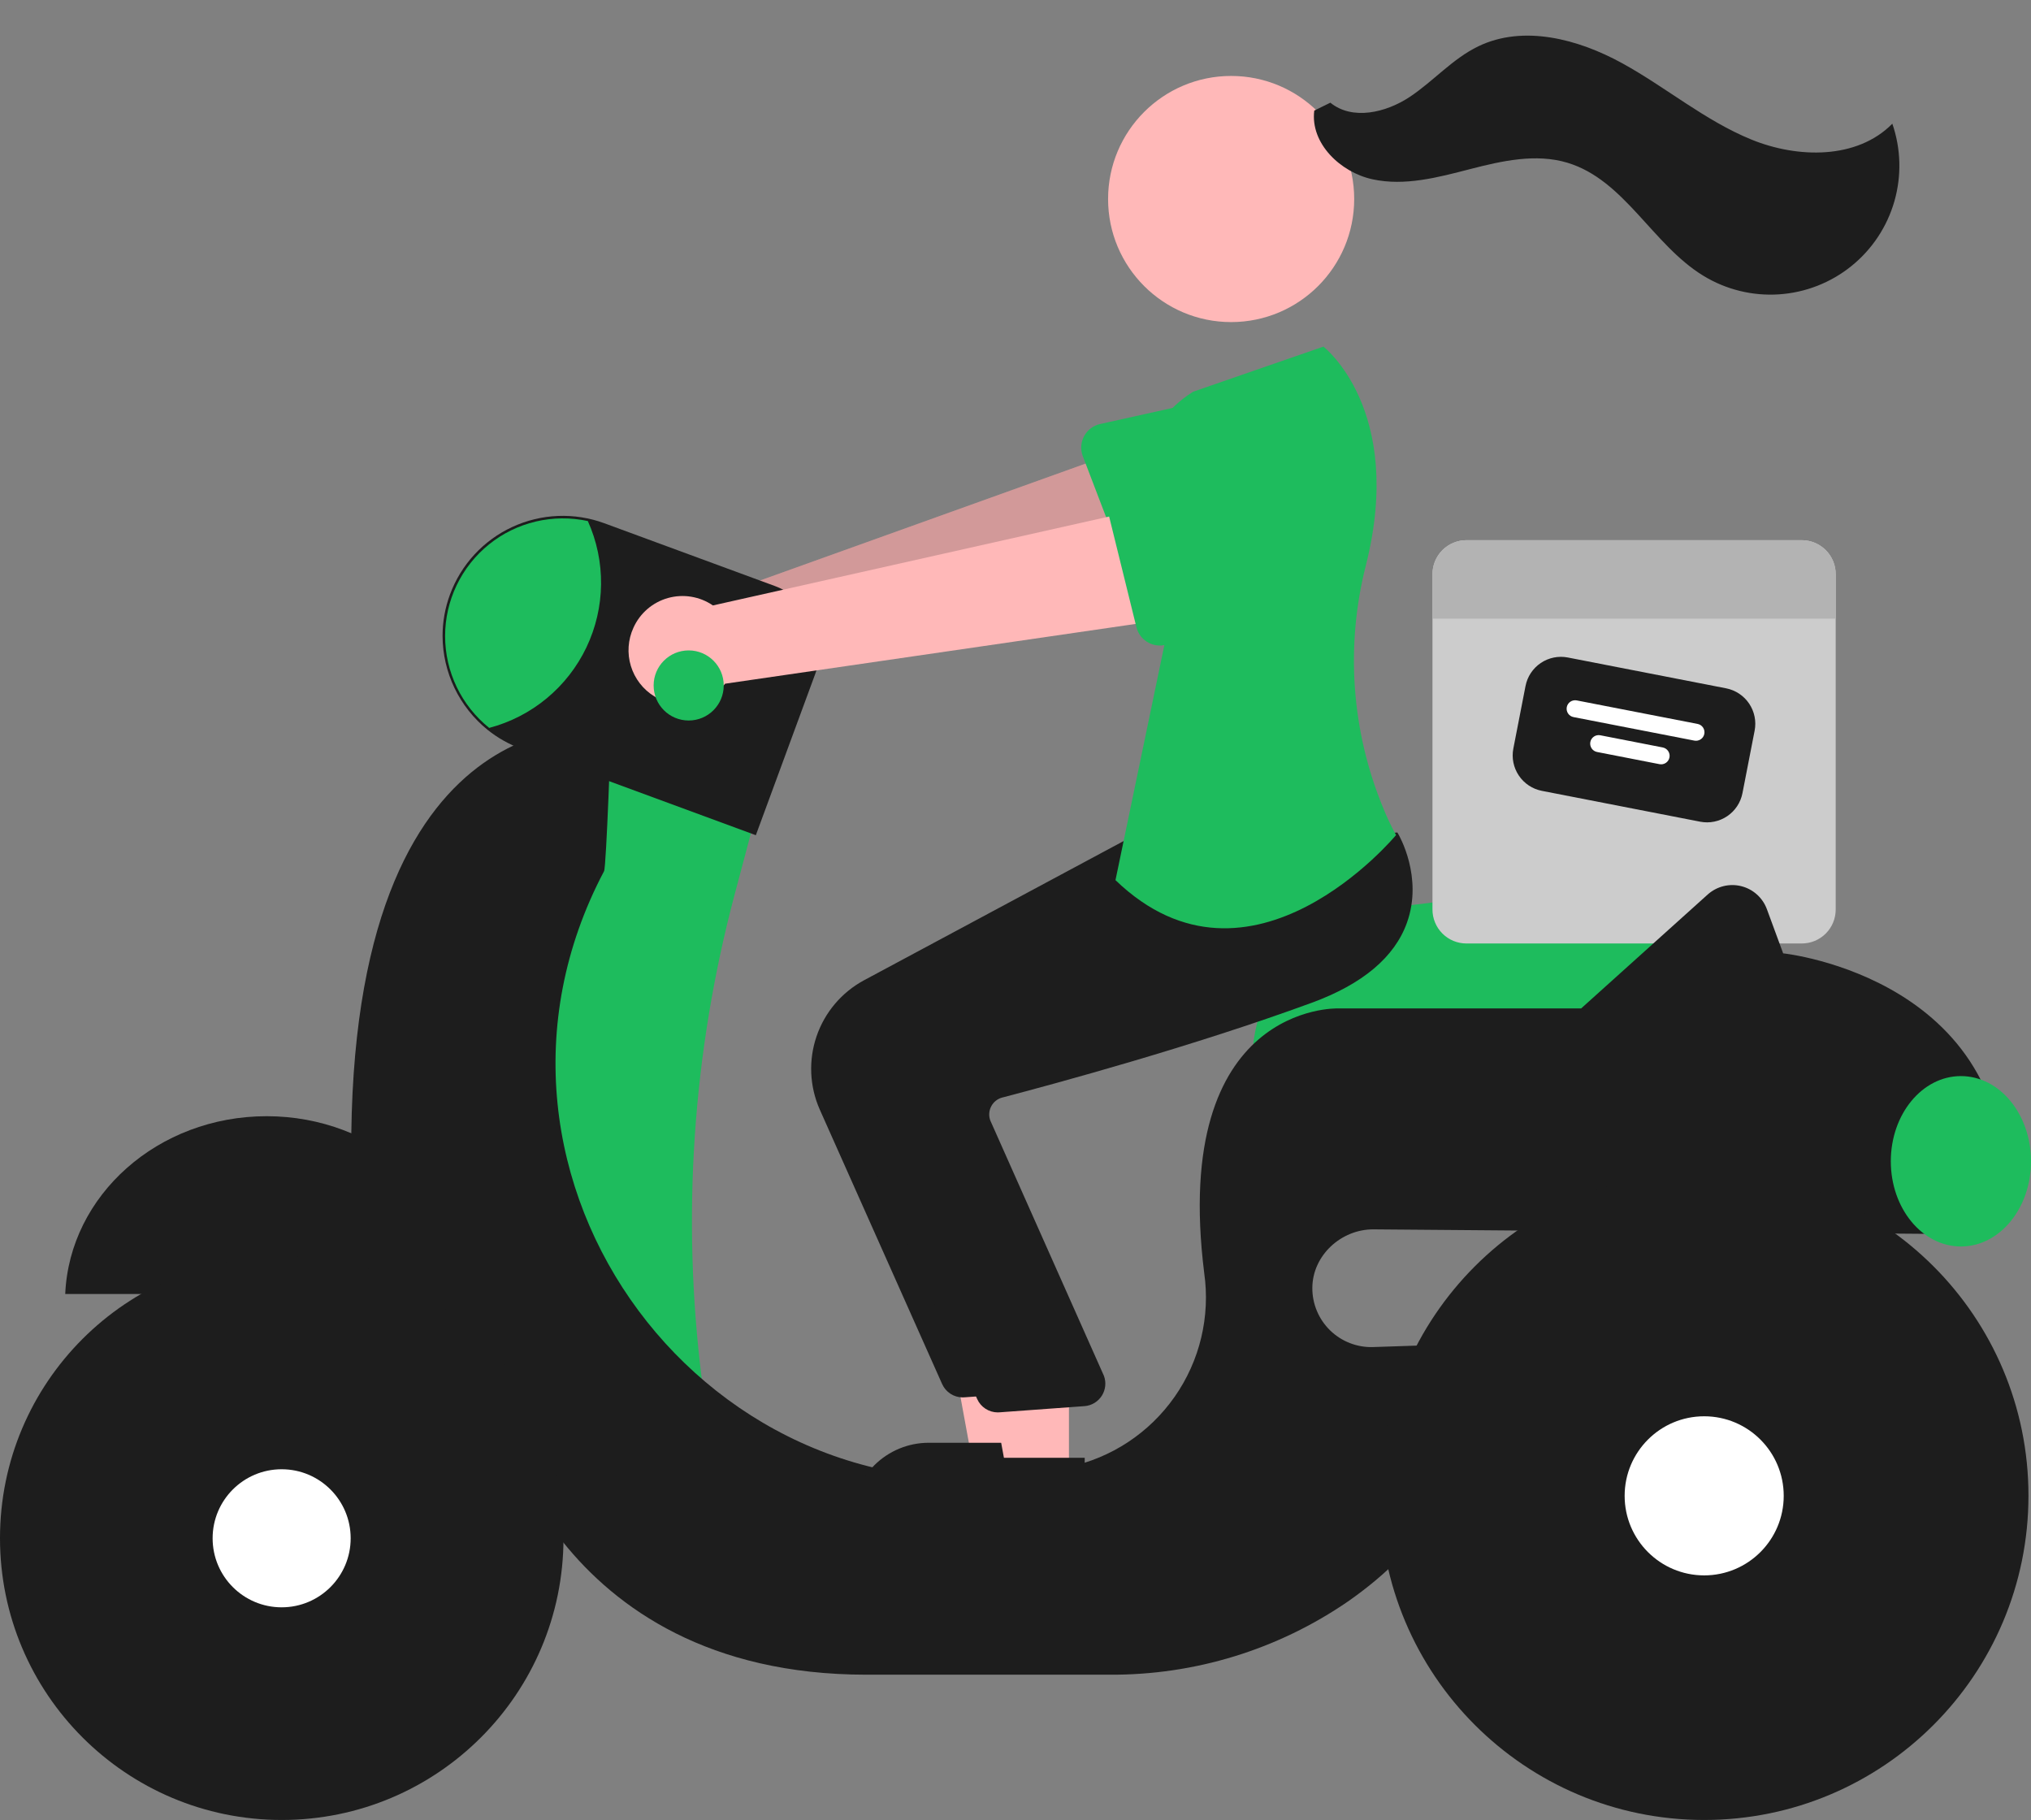 <svg xmlns="http://www.w3.org/2000/svg" xmlns:xlink="http://www.w3.org/1999/xlink" width="104.31" height="93.47" viewBox="0 0 104.31 93.47" fill="none">
<rect x="0" y="0" width="104.31" height="93.47" fill="#808080" stroke="none"/>
<path d="M64.31 54.542L64.31 54.67L88.997 54.67L89.259 47.078C89.27 46.749 89.21 46.421 89.082 46.117C88.955 45.814 88.763 45.541 88.521 45.319C88.278 45.096 87.99 44.929 87.676 44.829C87.363 44.728 87.031 44.697 86.704 44.737L72.338 46.497L72.337 46.497C70.207 46.502 68.166 47.352 66.662 48.86C65.157 50.368 64.312 52.411 64.31 54.542Z"   fill="#1EBC5D" >
</path>
<path d="M92.536 48.45L75.314 48.45C75.085 48.45 74.858 48.405 74.647 48.318C74.435 48.23 74.243 48.102 74.081 47.94C73.919 47.778 73.79 47.585 73.703 47.374C73.615 47.162 73.57 46.935 73.57 46.706L73.57 29.484C73.57 29.255 73.615 29.028 73.703 28.817C73.79 28.605 73.919 28.413 74.081 28.251C74.243 28.089 74.435 27.961 74.647 27.873C74.858 27.785 75.085 27.74 75.314 27.74L92.536 27.74C92.765 27.74 92.992 27.785 93.204 27.873C93.415 27.961 93.607 28.089 93.769 28.251C93.931 28.413 94.06 28.605 94.147 28.817C94.235 29.028 94.28 29.255 94.28 29.484L94.28 46.706C94.28 46.935 94.235 47.162 94.147 47.374C94.06 47.585 93.931 47.778 93.769 47.94C93.607 48.102 93.415 48.23 93.204 48.318C92.992 48.405 92.765 48.45 92.536 48.45Z"   fill="#CCCCCC" >
</path>
<path d="M87.318 42.196C87.801 42.29 88.3 42.188 88.708 41.913C89.115 41.639 89.397 41.214 89.491 40.731L90.116 37.521C90.21 37.038 90.108 36.539 89.833 36.131C89.559 35.724 89.134 35.442 88.652 35.347L80.522 33.764C80.039 33.67 79.54 33.772 79.132 34.047C78.725 34.322 78.443 34.746 78.349 35.229L77.724 38.439C77.63 38.921 77.732 39.421 78.007 39.829C78.281 40.236 78.706 40.518 79.188 40.612L87.318 42.196Z"   fill="#1D1D1D" >
</path>
<path d="M87.532 37.687C87.554 37.574 87.53 37.456 87.466 37.36C87.401 37.264 87.301 37.198 87.187 37.176L80.98 35.968C80.866 35.946 80.748 35.97 80.652 36.034C80.556 36.099 80.49 36.199 80.468 36.313C80.446 36.426 80.47 36.544 80.534 36.639C80.599 36.735 80.699 36.802 80.813 36.824L87.02 38.032C87.134 38.054 87.252 38.03 87.348 37.965C87.444 37.901 87.51 37.801 87.532 37.687Z"   fill="#FFFFFF" >
</path>
<path d="M81.742 37.946C81.711 37.993 81.689 38.047 81.678 38.103C81.667 38.16 81.667 38.218 81.679 38.274C81.69 38.33 81.712 38.383 81.744 38.431C81.776 38.479 81.817 38.519 81.865 38.551C81.913 38.583 81.966 38.605 82.022 38.616L85.231 39.242C85.344 39.264 85.462 39.24 85.558 39.175C85.653 39.111 85.72 39.01 85.742 38.897C85.764 38.783 85.74 38.665 85.675 38.569C85.611 38.473 85.511 38.407 85.397 38.384L82.189 37.758C82.133 37.747 82.075 37.747 82.019 37.759C81.963 37.77 81.91 37.792 81.862 37.825C81.815 37.857 81.774 37.898 81.742 37.946Z"   fill="#FFFFFF" >
</path>
<path d="M94.147 28.816C94.06 28.605 93.931 28.412 93.769 28.25C93.607 28.089 93.415 27.96 93.204 27.873C92.992 27.785 92.765 27.74 92.536 27.74L75.314 27.74C75.085 27.74 74.858 27.785 74.647 27.873C74.435 27.96 74.243 28.089 74.081 28.25C73.919 28.412 73.79 28.605 73.703 28.816C73.615 29.027 73.57 29.254 73.57 29.483L73.57 31.77L94.28 31.77L94.28 29.483C94.28 29.254 94.235 29.027 94.147 28.816Z"   fill="#B3B3B3" >
</path>
<path d="M32.22 32.491C32.34 32.105 32.542 31.75 32.814 31.451C33.085 31.151 33.419 30.915 33.791 30.759C34.164 30.603 34.567 30.531 34.97 30.547C35.374 30.563 35.769 30.668 36.128 30.853L59.817 22.35L60.86 28.271L37.246 34.767C36.895 35.35 36.342 35.783 35.693 35.985C35.043 36.187 34.342 36.143 33.723 35.863C33.103 35.582 32.608 35.084 32.331 34.463C32.054 33.841 32.014 33.14 32.22 32.491Z"   fill="#FFB8B8" >
</path>
<g opacity="0.2">
<path d="M35.693 35.985C35.043 36.187 34.342 36.143 33.723 35.863C33.103 35.582 32.608 35.084 32.331 34.463C32.054 33.841 32.014 33.14 32.22 32.491C32.34 32.105 32.542 31.75 32.814 31.451C33.085 31.151 33.419 30.915 33.791 30.759C34.164 30.603 34.567 30.531 34.97 30.547C35.374 30.563 35.769 30.668 36.128 30.853L59.817 22.35L60.86 28.271L37.246 34.767C36.895 35.35 36.342 35.783 35.693 35.985Z"   fill="#1D1D1D" >
</path>
</g>
<path d="M58.138 29.716C58.265 29.84 58.417 29.936 58.585 29.997C58.752 30.057 58.931 30.081 59.108 30.066C59.285 30.051 59.458 29.998 59.613 29.911L65.048 26.85C65.897 26.519 66.58 25.865 66.947 25.032C67.315 24.198 67.337 23.253 67.009 22.402C66.681 21.552 66.03 20.867 65.197 20.497C64.365 20.127 63.42 20.102 62.57 20.428L56.5 21.775C56.326 21.813 56.163 21.889 56.021 21.996C55.879 22.104 55.762 22.241 55.678 22.398C55.593 22.555 55.544 22.728 55.533 22.905C55.521 23.083 55.548 23.261 55.612 23.428L57.848 29.274C57.912 29.44 58.011 29.591 58.138 29.716Z"   fill="#1EBC5D" >
</path>
<path d="M30.35 37.9L38.84 41.758L37.725 45.954C35.573 54.056 35.002 62.496 36.043 70.814L29.835 72.11L24.69 58.992L26.491 44.073L30.35 37.9Z"   fill="#1EBC5D" >
</path>
<path d="M13.695 57.32C19.273 57.32 23.82 61.373 24.04 66.45L3.35 66.45C3.571 61.373 8.117 57.32 13.695 57.32Z"   fill="#1D1D1D" >
</path>
<path d="M56.983 86L44.505 86C28.299 86 25.47 72.366 25.47 72.366C16.98 68.765 18.043 58.193 18.043 58.193C18.333 35.272 31.386 37.381 31.386 37.381C31.386 37.381 31.142 44.515 31.024 44.737C22.707 60.475 36.435 78.925 53.908 75.531C54.238 75.467 54.555 75.402 54.858 75.337C57.072 74.874 59.027 73.586 60.325 71.733C61.624 69.881 62.167 67.604 61.846 65.365C60.125 51.542 68.686 51.786 68.686 51.786L81.205 51.786L87.706 45.935C87.936 45.729 88.213 45.582 88.512 45.507C88.812 45.432 89.125 45.431 89.424 45.506C89.724 45.58 90.001 45.726 90.231 45.932C90.462 46.138 90.637 46.397 90.745 46.687L91.581 48.957C91.581 48.957 103.928 50.243 102.899 62.333L99.082 62.333C99.091 62.677 99.077 63.02 99.041 63.362L70.551 63.131C68.881 63.117 67.407 64.47 67.4 66.14C67.398 66.547 67.478 66.95 67.636 67.324C67.793 67.699 68.025 68.038 68.317 68.322C68.608 68.605 68.954 68.827 69.334 68.973C69.713 69.12 70.118 69.189 70.524 69.175L75.117 69.022C76.531 75.324 73.059 79.569 69.233 82.237C65.63 84.714 61.355 86.027 56.983 86Z"   fill="#1D1D1D" >
</path>
<path d="M0 78.99C0 86.981 6.479 93.46 14.47 93.46C22.462 93.46 28.94 86.981 28.94 78.99C28.94 70.999 22.462 64.52 14.47 64.52C6.479 64.52 0 70.999 0 78.99Z"   fill="#1D1D1D" >
</path>
<path d="M10.92 78.995C10.92 80.953 12.507 82.54 14.465 82.54C16.423 82.54 18.01 80.953 18.01 78.995C18.01 77.037 16.423 75.45 14.465 75.45C12.507 75.45 10.92 77.037 10.92 78.995Z"   fill="#FFFFFF" >
</path>
<path d="M70.87 76.805C70.87 86.003 78.327 93.46 87.525 93.46C96.723 93.46 104.18 86.003 104.18 76.805C104.18 67.607 96.723 60.15 87.525 60.15C78.327 60.15 70.87 67.607 70.87 76.805Z"   fill="#1D1D1D" >
</path>
<path d="M83.44 76.815C83.44 79.071 85.269 80.9 87.525 80.9C89.781 80.9 91.61 79.071 91.61 76.815C91.61 74.559 89.781 72.73 87.525 72.73C85.269 72.73 83.44 74.559 83.44 76.815Z"   fill="#FFFFFF" >
</path>
<path d="M40.961 30.807C40.623 30.495 40.226 30.252 39.794 30.093L31.037 26.87C30.276 26.59 29.468 26.463 28.658 26.495C27.848 26.527 27.052 26.719 26.316 27.059C25.58 27.398 24.918 27.88 24.368 28.475C23.818 29.071 23.391 29.769 23.111 30.529C22.858 31.212 22.729 31.934 22.73 32.662C22.733 33.586 22.943 34.498 23.342 35.331C23.742 36.164 24.323 36.898 25.042 37.479C25.561 37.895 26.145 38.224 26.771 38.453L38.819 42.89L41.874 34.596C42.033 34.164 42.106 33.705 42.087 33.245C42.069 32.784 41.96 32.332 41.767 31.914C41.574 31.496 41.3 31.12 40.961 30.807Z"   fill="#1D1D1D" >
</path>
<path d="M30.191 26.758C29.309 26.566 28.395 26.575 27.516 26.782C26.637 26.99 25.816 27.391 25.113 27.958C24.41 28.524 23.843 29.241 23.453 30.055C23.063 30.869 22.86 31.761 22.86 32.663C22.861 33.569 23.064 34.462 23.456 35.279C23.848 36.095 24.418 36.813 25.124 37.38C26.207 37.094 27.215 36.577 28.077 35.862C28.94 35.148 29.636 34.254 30.119 33.243C30.601 32.232 30.857 31.128 30.87 30.009C30.882 28.889 30.651 27.779 30.191 26.758Z"   fill="#1EBC5D" >
</path>
<path d="M97.11 59.635C97.11 62.051 98.722 64.01 100.71 64.01C102.698 64.01 104.31 62.051 104.31 59.635C104.31 57.218 102.698 55.26 100.71 55.26C98.722 55.26 97.11 57.218 97.11 59.635Z"   fill="#1EBC5D" >
</path>
<path d="M53.099 75.12L49.949 75.12L48.45 66.94L53.1 66.94L53.099 75.12Z"   fill="#FFB8B8" >
</path>
<path d="M47.699 74.09L47.698 74.09C47.179 74.09 46.664 74.192 46.184 74.391C45.703 74.59 45.267 74.882 44.899 75.25C44.532 75.618 44.24 76.054 44.041 76.535C43.842 77.016 43.74 77.531 43.74 78.051L43.74 78.18L53.91 78.18L53.91 74.09L47.699 74.09Z"   fill="#1D1D1D" >
</path>
<path d="M42.101 56.976L48.387 71.074C48.478 71.278 48.626 71.451 48.814 71.573C49.001 71.695 49.22 71.76 49.443 71.76C49.48 71.76 49.517 71.758 49.554 71.755L53.918 71.437C54.095 71.421 54.265 71.364 54.416 71.271C54.567 71.179 54.695 71.052 54.79 70.903C54.885 70.753 54.943 70.583 54.962 70.407C54.981 70.231 54.959 70.052 54.898 69.886L49.057 56.764C49.016 56.647 48.999 56.522 49.007 56.398C49.016 56.274 49.05 56.154 49.108 56.044C49.165 55.932 49.246 55.834 49.344 55.757C49.442 55.678 49.555 55.622 49.676 55.591C52.423 54.873 59.469 52.961 65.569 50.725C68.183 49.767 69.829 48.382 70.461 46.609C71.295 44.271 70.061 42.14 70.008 42.05L69.967 41.98L64.227 42.502L58.005 43.031L44.369 50.343C43.226 50.961 42.358 51.987 41.938 53.216C41.518 54.445 41.576 55.788 42.101 56.976Z"   fill="#1D1D1D" >
</path>
<path d="M56.91 10.22C56.91 13.71 59.739 16.54 63.23 16.54C66.72 16.54 69.55 13.71 69.55 10.22C69.55 6.729 66.72 3.9 63.23 3.9C59.739 3.9 56.91 6.729 56.91 10.22Z"   fill="#FFB8B8" >
</path>
<path d="M54.9 75.89L51.749 75.89L50.25 67.71L54.9 67.71L54.9 75.89Z"   fill="#FFB8B8" >
</path>
<path d="M49.499 74.86L49.498 74.86C48.979 74.86 48.464 74.962 47.984 75.161C47.503 75.36 47.067 75.652 46.699 76.02C46.332 76.388 46.04 76.824 45.841 77.305C45.642 77.786 45.54 78.301 45.54 78.821L45.54 78.95L55.71 78.95L55.71 74.86L49.499 74.86Z"   fill="#1D1D1D" >
</path>
<path d="M56.216 72.041C56.367 71.949 56.495 71.822 56.59 71.673C56.685 71.523 56.743 71.353 56.762 71.177C56.781 71.001 56.759 70.822 56.698 70.656L50.858 57.534C50.816 57.417 50.799 57.292 50.807 57.168C50.816 57.044 50.85 56.924 50.908 56.814C50.965 56.702 51.046 56.605 51.144 56.526C51.242 56.449 51.355 56.392 51.477 56.361C54.223 55.643 61.269 53.731 67.369 51.495C69.983 50.537 71.629 49.151 72.261 47.379C73.095 45.041 71.861 42.91 71.808 42.82L71.767 42.75L66.027 43.272L59.805 43.801L46.169 51.113C45.026 51.731 44.158 52.757 43.738 53.986C43.318 55.215 43.376 56.557 43.901 57.746L50.187 71.844C50.278 72.048 50.426 72.222 50.614 72.343C50.801 72.465 51.02 72.53 51.243 72.53C51.28 72.53 51.317 72.528 51.354 72.525L55.718 72.207C55.895 72.191 56.065 72.134 56.216 72.041Z"   fill="#1D1D1D" >
</path>
<path d="M61.279 20.115L67.969 17.8C67.969 17.8 72.169 21.026 70.151 29.029C69.098 33.159 69.405 37.518 71.026 41.459C71.221 41.947 71.446 42.422 71.7 42.883C71.7 42.883 64.238 51.887 57.29 45.198L59.992 32.206C59.992 32.206 55.746 23.588 61.279 20.115Z"   fill="#1EBC5D" >
</path>
<path d="M91.363 15.116C90.004 15.205 88.65 14.873 87.487 14.164C84.873 12.572 83.429 9.235 80.498 8.356C78.876 7.87 77.134 8.262 75.494 8.686C73.855 9.11 72.145 9.568 70.491 9.207C68.836 8.846 67.289 7.359 67.499 5.679L68.325 5.273C69.458 6.195 71.187 5.785 72.404 4.976C73.62 4.166 74.607 3.014 75.923 2.379C78.243 1.26 81.049 2.004 83.307 3.243C85.565 4.483 87.567 6.195 89.953 7.168C92.338 8.14 95.382 8.188 97.188 6.352C97.632 7.639 97.668 9.033 97.292 10.342C96.915 11.651 96.144 12.812 95.082 13.666C94.022 14.521 92.722 15.027 91.363 15.116Z"   fill="#1D1D1D" >
</path>
<path d="M32.401 34.202C32.202 33.551 32.25 32.851 32.534 32.233C32.7 31.865 32.945 31.538 33.251 31.274C33.558 31.011 33.918 30.818 34.307 30.709C34.696 30.601 35.105 30.578 35.503 30.644C35.902 30.71 36.281 30.862 36.614 31.091L61.175 25.58L61.48 31.581L37.242 35.11C36.821 35.645 36.219 36.006 35.55 36.126C34.88 36.246 34.19 36.117 33.609 35.762C33.029 35.408 32.599 34.852 32.401 34.202Z"   fill="#FFB8B8" >
</path>
<path d="M57.059 25.115C56.956 25.261 56.885 25.426 56.852 25.601C56.819 25.776 56.824 25.956 56.866 26.129L56.866 26.129L58.365 32.208C58.408 32.38 58.487 32.542 58.598 32.682C58.709 32.821 58.848 32.935 59.007 33.016C59.165 33.096 59.34 33.142 59.518 33.149C59.696 33.156 59.873 33.125 60.038 33.058L65.81 30.691C66.694 30.468 67.453 29.903 67.921 29.121C68.389 28.339 68.528 27.403 68.308 26.518C68.087 25.634 67.524 24.873 66.743 24.403C65.962 23.933 65.027 23.792 64.142 24.011L57.952 24.598C57.774 24.615 57.603 24.67 57.449 24.759C57.295 24.849 57.162 24.97 57.059 25.115Z" fill-rule="evenodd"  fill="#1EBC5D" >
</path>
<path d="M33.57 35.2C33.57 36.194 34.376 37 35.37 37C36.364 37 37.17 36.194 37.17 35.2C37.17 34.206 36.364 33.4 35.37 33.4C34.376 33.4 33.57 34.206 33.57 35.2Z"   fill="#1EBC5D" >
</path>
</svg>
